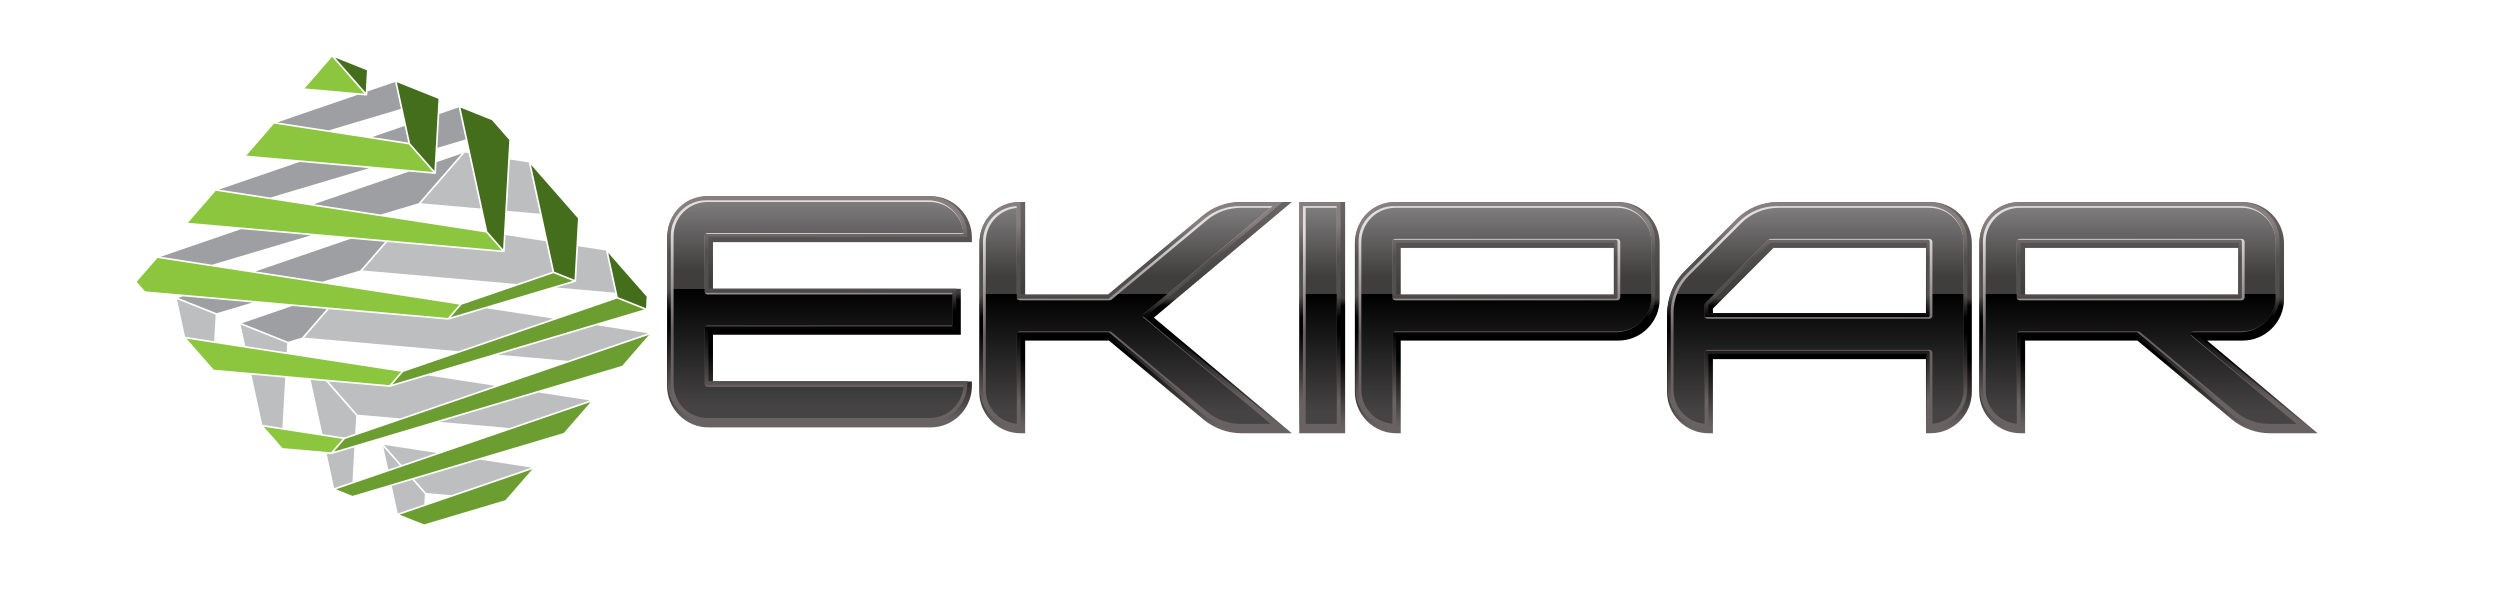 <?xml version="1.0" encoding="UTF-8" standalone="no"?>
<svg
   xmlns:dc="http://purl.org/dc/elements/1.1/"
   xmlns:cc="http://creativecommons.org/ns#"
   xmlns:rdf="http://www.w3.org/1999/02/22-rdf-syntax-ns#"
   xmlns:svg="http://www.w3.org/2000/svg"
   xmlns="http://www.w3.org/2000/svg"
   xmlns:sodipodi="http://sodipodi.sourceforge.net/DTD/sodipodi-0.dtd"
   xmlns:inkscape="http://www.inkscape.org/namespaces/inkscape"
   inkscape:version="1.0beta2 (25cba93, 2020-02-08)"
   sodipodi:docname="LOGO_EKIPAR.svg"
   viewBox="0 0 901.281 219.388"
   height="219.388"
   width="901.281"
   xml:space="preserve"
   id="svg2"
   version="1.1"><defs
     id="defs6"><clipPath
       id="clipPath94"
       clipPathUnits="userSpaceOnUse"><path
         inkscape:connector-curvature="0"
         id="path92"
         d="M 0,164.541 H 675.961 V 0 H 0 Z" /></clipPath><clipPath
       id="clipPath194"
       clipPathUnits="userSpaceOnUse"><path
         inkscape:connector-curvature="0"
         id="path192"
         d="m 481.209,109.952 c -2.136,0 -4.224,-0.416 -6.202,-1.237 v 0 c -1.975,-0.818 -3.745,-2.003 -5.258,-3.518 v 0 L 455.602,91.021 c -1.512,-1.516 -2.693,-3.289 -3.511,-5.268 v 0 c -0.819,-1.98 -1.235,-4.069 -1.235,-6.212 v 0 -20.907 c 0,-2.999 1.166,-5.818 3.283,-7.938 v 0 c 2.115,-2.119 4.929,-3.288 7.922,-3.288 v 0 h 1.2 v 20.048 h 57.62 V 47.408 h 1.204 c 2.994,0 5.806,1.169 7.921,3.288 v 0 c 2.117,2.12 3.28,4.939 3.28,7.938 v 0 40.093 c 0,2.998 -1.163,5.817 -3.28,7.937 v 0 c -2.115,2.121 -4.927,3.288 -7.921,3.288 v 0 z m -17.948,-28.833 16.374,16.408 h 41.246 V 79.881 h -57.62 z" /></clipPath><linearGradient
       id="linearGradient212"
       spreadMethod="pad"
       gradientTransform="matrix(0,-58.776,-58.776,0,492.071,107.828)"
       gradientUnits="userSpaceOnUse"
       y2="0"
       x2="1"
       y1="0"
       x1="0"><stop
         id="stop200"
         offset="0"
         style="stop-opacity:1;stop-color:#696262" /><stop
         id="stop202"
         offset="0.358"
         style="stop-opacity:1;stop-color:#3f3e3d" /><stop
         id="stop204"
         offset="0.407"
         style="stop-opacity:1;stop-color:#3f3e3d" /><stop
         id="stop206"
         offset="0.442"
         style="stop-opacity:1;stop-color:#000000" /><stop
         id="stop208"
         offset="0.686"
         style="stop-opacity:1;stop-color:#000000" /><stop
         id="stop210"
         offset="1"
         style="stop-opacity:1;stop-color:#696262" /></linearGradient><clipPath
       id="clipPath222"
       clipPathUnits="userSpaceOnUse"><path
         inkscape:connector-curvature="0"
         id="path220"
         d="m 480.675,109.94 c -2.048,0 -4.046,-0.397 -5.936,-1.18 v 0 c -1.895,-0.784 -3.586,-1.916 -5.033,-3.365 v 0 L 455.557,91.25 c -1.447,-1.45 -2.578,-3.145 -3.363,-5.035 v 0 c -0.784,-1.89 -1.184,-3.888 -1.184,-5.938 v 0 -20.864 c 0,-2.81 1.096,-5.449 3.08,-7.436 v 0 c 1.987,-1.986 4.629,-3.077 7.438,-3.077 v 0 h 0.51 v 20.006 h 59 V 48.9 h 0.511 c 2.809,0 5.448,1.091 7.434,3.077 v 0 c 1.986,1.987 3.08,4.626 3.08,7.436 v 0 40.014 c 0,2.808 -1.094,5.448 -3.08,7.434 v 0 c -1.986,1.987 -4.625,3.079 -7.434,3.079 v 0 z m -18.637,-27.802 16.777,16.779 h 42.223 V 79.93 h -59 z" /></clipPath><linearGradient
       id="linearGradient242"
       spreadMethod="pad"
       gradientTransform="matrix(0,-48.121,-48.121,0,491.537,104.242)"
       gradientUnits="userSpaceOnUse"
       y2="0"
       x2="1"
       y1="0"
       x1="0"><stop
         id="stop228"
         offset="0"
         style="stop-opacity:1;stop-color:#877f7e" /><stop
         id="stop230"
         offset="0.194"
         style="stop-opacity:1;stop-color:#52504f" /><stop
         id="stop232"
         offset="0.404"
         style="stop-opacity:1;stop-color:#52504f" /><stop
         id="stop234"
         offset="0.531"
         style="stop-opacity:1;stop-color:#000000" /><stop
         id="stop236"
         offset="0.539"
         style="stop-opacity:1;stop-color:#000000" /><stop
         id="stop238"
         offset="0.609"
         style="stop-opacity:1;stop-color:#000000" /><stop
         id="stop240"
         offset="1"
         style="stop-opacity:1;stop-color:#696262" /></linearGradient><clipPath
       id="clipPath252"
       clipPathUnits="userSpaceOnUse"><path
         inkscape:connector-curvature="0"
         id="path250"
         d="m 480.56,108.842 c -1.921,0 -3.796,-0.372 -5.57,-1.108 v 0 c -1.775,-0.735 -3.365,-1.797 -4.724,-3.156 v 0 L 456.12,90.432 c -1.358,-1.36 -2.42,-2.948 -3.155,-4.722 v 0 c -0.736,-1.776 -1.107,-3.651 -1.107,-5.57 v 0 -20.867 c 0,-2.55 0.994,-4.951 2.797,-6.755 v 0 c 1.697,-1.699 3.922,-2.677 6.304,-2.788 v 0 19.547 c 0,0.25 0.204,0.451 0.451,0.451 v 0 h 60.024 c 0.246,0 0.451,-0.201 0.451,-0.451 v 0 -19.547 c 2.381,0.111 4.608,1.089 6.305,2.788 v 0 c 1.803,1.804 2.797,4.205 2.797,6.755 v 0 40.015 c 0,2.552 -0.994,4.951 -2.797,6.756 v 0 c -1.807,1.804 -4.206,2.798 -6.756,2.798 v 0 z M 460.959,79.281 v 2.929 c 0,0.12 0.049,0.235 0.133,0.319 v 0 l 17.078,17.078 c 0.085,0.083 0.2,0.131 0.319,0.131 v 0 h 42.945 c 0.246,0 0.451,-0.202 0.451,-0.45 v 0 -20.007 c 0,-0.247 -0.205,-0.451 -0.451,-0.451 v 0 H 461.41 c -0.247,0 -0.451,0.204 -0.451,0.451" /></clipPath><linearGradient
       id="linearGradient264"
       spreadMethod="pad"
       gradientTransform="matrix(0.783,-38.998,-38.998,-0.783,490.981,101.323)"
       gradientUnits="userSpaceOnUse"
       y2="0"
       x2="1"
       y1="0"
       x1="0"><stop
         id="stop258"
         offset="0"
         style="stop-opacity:1;stop-color:#e0dee0" /><stop
         id="stop260"
         offset="0.689"
         style="stop-opacity:1;stop-color:#696262" /><stop
         id="stop262"
         offset="1"
         style="stop-opacity:1;stop-color:#696262" /></linearGradient><clipPath
       id="clipPath274"
       clipPathUnits="userSpaceOnUse"><path
         inkscape:connector-curvature="0"
         id="path272"
         d="m 480.962,108.375 c -1.878,0 -3.707,-0.364 -5.44,-1.082 v 0 c -1.73,-0.717 -3.281,-1.754 -4.608,-3.079 v 0 L 456.768,90.068 c -1.328,-1.328 -2.362,-2.879 -3.08,-4.609 v 0 c -0.717,-1.732 -1.083,-3.562 -1.083,-5.436 v 0 -20.866 c 0,-2.459 0.96,-4.769 2.698,-6.509 v 0 c 1.549,-1.546 3.551,-2.477 5.705,-2.661 v 0 19.174 c 0,0.441 0.362,0.798 0.803,0.798 v 0 h 60.022 c 0.443,0 0.798,-0.357 0.798,-0.798 v 0 -19.174 c 2.158,0.184 4.161,1.115 5.709,2.661 v 0 c 1.738,1.74 2.696,4.05 2.696,6.509 v 0 40.014 c 0,2.458 -0.958,4.769 -2.696,6.509 v 0 c -1.738,1.737 -4.049,2.695 -6.507,2.695 v 0 z M 461.008,79.164 v 2.93 c 0,0.212 0.086,0.416 0.235,0.566 v 0 l 17.078,17.076 c 0.152,0.151 0.353,0.236 0.568,0.236 v 0 h 42.944 c 0.443,0 0.798,-0.36 0.798,-0.801 v 0 -20.007 c 0,-0.441 -0.355,-0.801 -0.798,-0.801 v 0 h -60.022 c -0.441,0 -0.803,0.36 -0.803,0.801" /></clipPath><linearGradient
       id="linearGradient294"
       spreadMethod="pad"
       gradientTransform="matrix(0,-58.388,-58.388,0,491.821,108.375)"
       gradientUnits="userSpaceOnUse"
       y2="0"
       x2="1"
       y1="0"
       x1="0"><stop
         id="stop280"
         offset="0"
         style="stop-opacity:1;stop-color:#7e7c7c" /><stop
         id="stop282"
         offset="0.319"
         style="stop-opacity:1;stop-color:#3f3e3d" /><stop
         id="stop284"
         offset="0.4"
         style="stop-opacity:1;stop-color:#3f3e3d" /><stop
         id="stop286"
         offset="0.401"
         style="stop-opacity:1;stop-color:#3f3e3d" /><stop
         id="stop288"
         offset="0.401"
         style="stop-opacity:1;stop-color:#000000" /><stop
         id="stop290"
         offset="0.941"
         style="stop-opacity:1;stop-color:#454343" /><stop
         id="stop292"
         offset="1"
         style="stop-opacity:1;stop-color:#454343" /></linearGradient><clipPath
       id="clipPath304"
       clipPathUnits="userSpaceOnUse"><path
         inkscape:connector-curvature="0"
         id="path302"
         d="m 191.625,111.531 c -2.994,0 -5.807,-1.168 -7.925,-3.289 v 0 c -2.115,-2.12 -3.28,-4.938 -3.28,-7.936 v 0 -40.096 c 0,-2.997 1.165,-5.815 3.28,-7.934 v 0 c 2.118,-2.123 4.931,-3.289 7.925,-3.289 v 0 h 60.022 c 2.992,0 5.807,1.166 7.924,3.289 v 0 c 2.115,2.119 3.281,4.937 3.281,7.934 v 0 1.201 h -70.027 v 12.634 h 67.025 v 12.424 h -67.025 v 12.635 h 70.027 v 1.202 c 0,2.998 -1.166,5.816 -3.281,7.936 v 0 c -2.117,2.121 -4.932,3.289 -7.924,3.289 v 0 z" /></clipPath><linearGradient
       id="linearGradient322"
       spreadMethod="pad"
       gradientTransform="matrix(0,-58.775,-58.775,0,221.636,109.406)"
       gradientUnits="userSpaceOnUse"
       y2="0"
       x2="1"
       y1="0"
       x1="0"><stop
         id="stop310"
         offset="0"
         style="stop-opacity:1;stop-color:#696262" /><stop
         id="stop312"
         offset="0.358"
         style="stop-opacity:1;stop-color:#3f3e3d" /><stop
         id="stop314"
         offset="0.407"
         style="stop-opacity:1;stop-color:#3f3e3d" /><stop
         id="stop316"
         offset="0.442"
         style="stop-opacity:1;stop-color:#000000" /><stop
         id="stop318"
         offset="0.686"
         style="stop-opacity:1;stop-color:#000000" /><stop
         id="stop320"
         offset="1"
         style="stop-opacity:1;stop-color:#696262" /></linearGradient><clipPath
       id="clipPath332"
       clipPathUnits="userSpaceOnUse"><path
         inkscape:connector-curvature="0"
         id="path330"
         d="m 191.091,111.517 c -2.807,0 -5.448,-1.093 -7.434,-3.079 v 0 c -1.987,-1.985 -3.08,-4.626 -3.08,-7.434 v 0 -40.014 c 0,-2.809 1.093,-5.448 3.08,-7.435 v 0 c 1.984,-1.987 4.625,-3.079 7.434,-3.079 v 0 h 60.022 c 2.808,0 5.448,1.092 7.434,3.079 v 0 c 1.987,1.987 3.08,4.626 3.08,7.435 v 0 0.509 h -70.025 v 13.987 h 67.024 v 11.023 h -67.024 v 13.985 h 70.025 v 0.51 c 0,2.808 -1.093,5.449 -3.08,7.436 v 0 c -1.986,1.984 -4.626,3.077 -7.434,3.077 v 0 z" /></clipPath><linearGradient
       id="linearGradient352"
       spreadMethod="pad"
       gradientTransform="matrix(0,-48.122,-48.122,0,221.102,105.819)"
       gradientUnits="userSpaceOnUse"
       y2="0"
       x2="1"
       y1="0"
       x1="0"><stop
         id="stop338"
         offset="0"
         style="stop-opacity:1;stop-color:#877f7e" /><stop
         id="stop340"
         offset="0.194"
         style="stop-opacity:1;stop-color:#52504f" /><stop
         id="stop342"
         offset="0.404"
         style="stop-opacity:1;stop-color:#52504f" /><stop
         id="stop344"
         offset="0.531"
         style="stop-opacity:1;stop-color:#000000" /><stop
         id="stop346"
         offset="0.539"
         style="stop-opacity:1;stop-color:#000000" /><stop
         id="stop348"
         offset="0.609"
         style="stop-opacity:1;stop-color:#000000" /><stop
         id="stop350"
         offset="1"
         style="stop-opacity:1;stop-color:#696262" /></linearGradient><clipPath
       id="clipPath362"
       clipPathUnits="userSpaceOnUse"><path
         inkscape:connector-curvature="0"
         id="path360"
         d="m 190.975,110.42 c -2.553,0 -4.951,-0.994 -6.756,-2.798 v 0 c -1.802,-1.804 -2.799,-4.204 -2.799,-6.755 v 0 -40.016 c 0,-2.553 0.997,-4.952 2.799,-6.755 v 0 c 1.805,-1.805 4.203,-2.798 6.756,-2.798 v 0 h 60.022 c 2.552,0 4.95,0.993 6.753,2.798 v 0 c 1.699,1.698 2.678,3.922 2.789,6.306 v 0 h -69.564 c -0.248,0 -0.451,0.2 -0.451,0.449 v 0 15.006 c 0,0.248 0.203,0.45 0.451,0.45 v 0 h 66.574 v 9.103 h -66.574 c -0.248,0 -0.451,0.203 -0.451,0.45 v 0 15.007 c 0,0.247 0.203,0.45 0.451,0.45 v 0 h 69.564 c -0.111,2.382 -1.09,4.607 -2.789,6.305 v 0 c -1.803,1.804 -4.201,2.798 -6.753,2.798 v 0 z" /></clipPath><linearGradient
       id="linearGradient374"
       spreadMethod="pad"
       gradientTransform="matrix(0.788,-39.249,-39.249,-0.788,220.535,103.234)"
       gradientUnits="userSpaceOnUse"
       y2="0"
       x2="1"
       y1="0"
       x1="0"><stop
         id="stop368"
         offset="0"
         style="stop-opacity:1;stop-color:#e0dee0" /><stop
         id="stop370"
         offset="0.689"
         style="stop-opacity:1;stop-color:#696262" /><stop
         id="stop372"
         offset="1"
         style="stop-opacity:1;stop-color:#696262" /></linearGradient><clipPath
       id="clipPath384"
       clipPathUnits="userSpaceOnUse"><path
         inkscape:connector-curvature="0"
         id="path382"
         d="m 191.373,109.952 c -2.457,0 -4.769,-0.957 -6.508,-2.694 v 0 c -1.737,-1.739 -2.694,-4.052 -2.694,-6.509 v 0 -40.015 c 0,-2.459 0.957,-4.769 2.694,-6.508 v 0 c 1.739,-1.738 4.051,-2.695 6.508,-2.695 v 0 h 60.024 c 2.459,0 4.769,0.957 6.508,2.695 v 0 c 1.549,1.549 2.477,3.551 2.662,5.709 v 0 h -69.194 c -0.441,0 -0.798,0.357 -0.798,0.799 v 0 15.006 c 0,0.44 0.357,0.8 0.798,0.8 v 0 H 257.6 v 8.404 h -66.227 c -0.441,0 -0.798,0.358 -0.798,0.799 v 0 15.006 c 0,0.442 0.357,0.8 0.798,0.8 v 0 h 69.194 c -0.185,2.156 -1.113,4.16 -2.662,5.709 v 0 c -1.739,1.737 -4.049,2.694 -6.508,2.694 v 0 z" /></clipPath><linearGradient
       id="linearGradient404"
       spreadMethod="pad"
       gradientTransform="matrix(0,-58.421,-58.421,0,221.369,109.952)"
       gradientUnits="userSpaceOnUse"
       y2="0"
       x2="1"
       y1="0"
       x1="0"><stop
         id="stop390"
         offset="0"
         style="stop-opacity:1;stop-color:#7e7c7c" /><stop
         id="stop392"
         offset="0.319"
         style="stop-opacity:1;stop-color:#3f3e3d" /><stop
         id="stop394"
         offset="0.4"
         style="stop-opacity:1;stop-color:#3f3e3d" /><stop
         id="stop396"
         offset="0.401"
         style="stop-opacity:1;stop-color:#3f3e3d" /><stop
         id="stop398"
         offset="0.401"
         style="stop-opacity:1;stop-color:#000000" /><stop
         id="stop400"
         offset="0.941"
         style="stop-opacity:1;stop-color:#454343" /><stop
         id="stop402"
         offset="1"
         style="stop-opacity:1;stop-color:#454343" /></linearGradient><clipPath
       id="clipPath414"
       clipPathUnits="userSpaceOnUse"><path
         inkscape:connector-curvature="0"
         id="path412"
         d="m 351.383,47.408 h 12.408 v 62.544 h -12.408 z" /></clipPath><linearGradient
       id="linearGradient432"
       spreadMethod="pad"
       gradientTransform="matrix(0,-58.776,-58.776,0,357.587,107.828)"
       gradientUnits="userSpaceOnUse"
       y2="0"
       x2="1"
       y1="0"
       x1="0"><stop
         id="stop420"
         offset="0"
         style="stop-opacity:1;stop-color:#696262" /><stop
         id="stop422"
         offset="0.358"
         style="stop-opacity:1;stop-color:#3f3e3d" /><stop
         id="stop424"
         offset="0.407"
         style="stop-opacity:1;stop-color:#3f3e3d" /><stop
         id="stop426"
         offset="0.442"
         style="stop-opacity:1;stop-color:#000000" /><stop
         id="stop428"
         offset="0.686"
         style="stop-opacity:1;stop-color:#000000" /><stop
         id="stop430"
         offset="1"
         style="stop-opacity:1;stop-color:#696262" /></linearGradient><clipPath
       id="clipPath442"
       clipPathUnits="userSpaceOnUse"><path
         inkscape:connector-curvature="0"
         id="path440"
         d="m 351.539,48.898 h 11.026 v 61.042 h -11.026 z" /></clipPath><linearGradient
       id="linearGradient462"
       spreadMethod="pad"
       gradientTransform="matrix(0,-48.122,-48.122,0,357.052,104.241)"
       gradientUnits="userSpaceOnUse"
       y2="0"
       x2="1"
       y1="0"
       x1="0"><stop
         id="stop448"
         offset="0"
         style="stop-opacity:1;stop-color:#877f7e" /><stop
         id="stop450"
         offset="0.194"
         style="stop-opacity:1;stop-color:#52504f" /><stop
         id="stop452"
         offset="0.404"
         style="stop-opacity:1;stop-color:#52504f" /><stop
         id="stop454"
         offset="0.531"
         style="stop-opacity:1;stop-color:#000000" /><stop
         id="stop456"
         offset="0.539"
         style="stop-opacity:1;stop-color:#000000" /><stop
         id="stop458"
         offset="0.609"
         style="stop-opacity:1;stop-color:#000000" /><stop
         id="stop460"
         offset="1"
         style="stop-opacity:1;stop-color:#696262" /></linearGradient><clipPath
       id="clipPath472"
       clipPathUnits="userSpaceOnUse"><path
         inkscape:connector-curvature="0"
         id="path470"
         d="m 352.387,49.72 h 9.103 v 59.122 h -9.103 z" /></clipPath><linearGradient
       id="linearGradient484"
       spreadMethod="pad"
       gradientTransform="matrix(0.774,-38.582,-38.582,-0.774,356.498,101.276)"
       gradientUnits="userSpaceOnUse"
       y2="0"
       x2="1"
       y1="0"
       x1="0"><stop
         id="stop478"
         offset="0"
         style="stop-opacity:1;stop-color:#e0dee0" /><stop
         id="stop480"
         offset="0.689"
         style="stop-opacity:1;stop-color:#696262" /><stop
         id="stop482"
         offset="1"
         style="stop-opacity:1;stop-color:#696262" /></linearGradient><clipPath
       id="clipPath494"
       clipPathUnits="userSpaceOnUse"><path
         inkscape:connector-curvature="0"
         id="path492"
         d="m 353.133,49.952 h 8.407 v 58.424 h -8.407 z" /></clipPath><linearGradient
       id="linearGradient514"
       spreadMethod="pad"
       gradientTransform="matrix(0,-58.423,-58.423,0,357.336,108.375)"
       gradientUnits="userSpaceOnUse"
       y2="0"
       x2="1"
       y1="0"
       x1="0"><stop
         id="stop500"
         offset="0"
         style="stop-opacity:1;stop-color:#7e7c7c" /><stop
         id="stop502"
         offset="0.319"
         style="stop-opacity:1;stop-color:#3f3e3d" /><stop
         id="stop504"
         offset="0.4"
         style="stop-opacity:1;stop-color:#3f3e3d" /><stop
         id="stop506"
         offset="0.401"
         style="stop-opacity:1;stop-color:#3f3e3d" /><stop
         id="stop508"
         offset="0.401"
         style="stop-opacity:1;stop-color:#000000" /><stop
         id="stop510"
         offset="0.941"
         style="stop-opacity:1;stop-color:#454343" /><stop
         id="stop512"
         offset="1"
         style="stop-opacity:1;stop-color:#454343" /></linearGradient><clipPath
       id="clipPath524"
       clipPathUnits="userSpaceOnUse"><path
         inkscape:connector-curvature="0"
         id="path522"
         d="m 335.809,109.952 c -1.887,0 -3.744,-0.326 -5.517,-0.969 v 0 c -1.778,-0.644 -3.411,-1.585 -4.86,-2.796 v 0 L 299.926,84.893 h -22.669 v 25.059 h -1.202 c -2.991,0 -5.805,-1.167 -7.922,-3.288 v 0 c -2.117,-2.121 -3.281,-4.94 -3.281,-7.937 v 0 -40.093 c 0,-2.999 1.164,-5.816 3.281,-7.938 v 0 c 2.117,-2.119 4.931,-3.288 7.922,-3.288 v 0 h 1.202 v 25.061 h 22.669 l 25.506,-21.298 c 1.449,-1.209 3.082,-2.149 4.86,-2.791 v 0 c 1.771,-0.646 3.629,-0.972 5.517,-0.972 v 0 h 13.575 l -37.321,31.272 37.321,31.272 z" /></clipPath><linearGradient
       id="linearGradient542"
       spreadMethod="pad"
       gradientTransform="matrix(0,-58.776,-58.776,0,307.118,107.828)"
       gradientUnits="userSpaceOnUse"
       y2="0"
       x2="1"
       y1="0"
       x1="0"><stop
         id="stop530"
         offset="0"
         style="stop-opacity:1;stop-color:#696262" /><stop
         id="stop532"
         offset="0.358"
         style="stop-opacity:1;stop-color:#3f3e3d" /><stop
         id="stop534"
         offset="0.407"
         style="stop-opacity:1;stop-color:#3f3e3d" /><stop
         id="stop536"
         offset="0.442"
         style="stop-opacity:1;stop-color:#000000" /><stop
         id="stop538"
         offset="0.686"
         style="stop-opacity:1;stop-color:#000000" /><stop
         id="stop540"
         offset="1"
         style="stop-opacity:1;stop-color:#696262" /></linearGradient><clipPath
       id="clipPath552"
       clipPathUnits="userSpaceOnUse"><path
         inkscape:connector-curvature="0"
         id="path550"
         d="m 335.274,109.939 c -1.805,0 -3.582,-0.31 -5.281,-0.925 v 0 c -1.7,-0.614 -3.266,-1.514 -4.653,-2.67 v 0 L 299.647,84.93 h -23.613 v 25.009 h -0.51 c -2.809,0 -5.449,-1.092 -7.437,-3.078 v 0 c -1.985,-1.986 -3.077,-4.626 -3.077,-7.435 v 0 -40.015 c 0,-2.806 1.092,-5.447 3.078,-7.432 v 0 c 1.985,-1.988 4.627,-3.081 7.436,-3.081 v 0 h 0.51 v 25.008 h 23.613 L 325.34,52.493 c 1.391,-1.156 2.956,-2.054 4.653,-2.668 v 0 c 1.697,-0.615 3.476,-0.927 5.281,-0.927 v 0 h 11.68 l -36.498,30.521 36.498,30.52 z" /></clipPath><linearGradient
       id="linearGradient572"
       spreadMethod="pad"
       gradientTransform="matrix(0,-48.122,-48.122,0,305.982,104.241)"
       gradientUnits="userSpaceOnUse"
       y2="0"
       x2="1"
       y1="0"
       x1="0"><stop
         id="stop558"
         offset="0"
         style="stop-opacity:1;stop-color:#877f7e" /><stop
         id="stop560"
         offset="0.194"
         style="stop-opacity:1;stop-color:#52504f" /><stop
         id="stop562"
         offset="0.404"
         style="stop-opacity:1;stop-color:#52504f" /><stop
         id="stop564"
         offset="0.531"
         style="stop-opacity:1;stop-color:#000000" /><stop
         id="stop566"
         offset="0.539"
         style="stop-opacity:1;stop-color:#000000" /><stop
         id="stop568"
         offset="0.609"
         style="stop-opacity:1;stop-color:#000000" /><stop
         id="stop570"
         offset="1"
         style="stop-opacity:1;stop-color:#696262" /></linearGradient><clipPath
       id="clipPath582"
       clipPathUnits="userSpaceOnUse"><path
         inkscape:connector-curvature="0"
         id="path580"
         d="m 335.159,108.842 c -1.695,0 -3.363,-0.292 -4.955,-0.868 v 0 c -1.596,-0.579 -3.063,-1.421 -4.364,-2.506 v 0 L 300.001,83.937 c -0.08,-0.067 -0.182,-0.105 -0.287,-0.105 v 0 h -24.31 c -0.247,0 -0.449,0.202 -0.449,0.451 v 0 24.549 c -2.382,-0.11 -4.607,-1.089 -6.306,-2.788 v 0 c -1.804,-1.806 -2.797,-4.205 -2.797,-6.756 v 0 -40.015 c 0,-2.55 0.993,-4.951 2.797,-6.755 v 0 c 1.699,-1.699 3.924,-2.677 6.306,-2.788 v 0 24.55 c 0,0.247 0.202,0.449 0.449,0.449 v 0 h 24.31 c 0.105,0 0.207,-0.038 0.287,-0.103 v 0 L 325.84,53.094 c 1.301,-1.084 2.768,-1.929 4.364,-2.505 v 0 c 1.592,-0.576 3.26,-0.869 4.955,-0.869 v 0 h 9.035 l -34.83,29.124 c -0.036,0.013 -0.071,0.029 -0.104,0.048 v 0 c -0.139,0.083 -0.222,0.26 -0.222,0.419 v 0 c 0,0.159 0.111,0.291 0.248,0.372 v 0 c 0.025,0.016 0.05,0.026 0.078,0.034 v 0 l 34.83,29.125 z" /></clipPath><linearGradient
       id="linearGradient594"
       spreadMethod="pad"
       gradientTransform="matrix(0.79,-39.361,-39.361,-0.79,304.669,101.625)"
       gradientUnits="userSpaceOnUse"
       y2="0"
       x2="1"
       y1="0"
       x1="0"><stop
         id="stop588"
         offset="0"
         style="stop-opacity:1;stop-color:#e0dee0" /><stop
         id="stop590"
         offset="0.689"
         style="stop-opacity:1;stop-color:#696262" /><stop
         id="stop592"
         offset="1"
         style="stop-opacity:1;stop-color:#696262" /></linearGradient><clipPath
       id="clipPath604"
       clipPathUnits="userSpaceOnUse"><path
         inkscape:connector-curvature="0"
         id="path602"
         d="m 335.557,108.375 c -1.654,0 -3.282,-0.285 -4.834,-0.848 v 0 c -1.556,-0.564 -2.988,-1.386 -4.26,-2.445 v 0 L 300.625,83.551 c -0.144,-0.119 -0.324,-0.186 -0.511,-0.186 v 0 h -24.307 c -0.443,0 -0.803,0.358 -0.803,0.8 v 0 24.176 c -2.154,-0.184 -4.158,-1.114 -5.707,-2.661 v 0 c -1.736,-1.74 -2.695,-4.051 -2.695,-6.509 v 0 -40.014 c 0,-2.459 0.959,-4.769 2.695,-6.509 v 0 c 1.549,-1.546 3.553,-2.477 5.707,-2.661 v 0 24.175 c 0,0.443 0.36,0.8 0.803,0.8 v 0 h 24.307 c 0.187,0 0.367,-0.066 0.511,-0.185 v 0 l 25.838,-21.533 c 1.272,-1.057 2.704,-1.879 4.26,-2.444 v 0 c 1.552,-0.563 3.18,-0.848 4.834,-0.848 v 0 h 8.072 L 309.58,78.424 c -0.032,0.015 -0.066,0.031 -0.097,0.051 v 0 c -0.247,0.145 -0.394,0.435 -0.394,0.719 v 0 c 0,0.283 0.177,0.531 0.419,0.674 v 0 c 0.025,0.015 0.049,0.028 0.075,0.039 v 0 l 34.046,28.468 z" /></clipPath><linearGradient
       id="linearGradient624"
       spreadMethod="pad"
       gradientTransform="matrix(0,-58.423,-58.423,0,305.116,108.375)"
       gradientUnits="userSpaceOnUse"
       y2="0"
       x2="1"
       y1="0"
       x1="0"><stop
         id="stop610"
         offset="0"
         style="stop-opacity:1;stop-color:#7e7c7c" /><stop
         id="stop612"
         offset="0.319"
         style="stop-opacity:1;stop-color:#3f3e3d" /><stop
         id="stop614"
         offset="0.4"
         style="stop-opacity:1;stop-color:#3f3e3d" /><stop
         id="stop616"
         offset="0.401"
         style="stop-opacity:1;stop-color:#3f3e3d" /><stop
         id="stop618"
         offset="0.401"
         style="stop-opacity:1;stop-color:#000000" /><stop
         id="stop620"
         offset="0.941"
         style="stop-opacity:1;stop-color:#454343" /><stop
         id="stop622"
         offset="1"
         style="stop-opacity:1;stop-color:#454343" /></linearGradient><clipPath
       id="clipPath634"
       clipPathUnits="userSpaceOnUse"><path
         inkscape:connector-curvature="0"
         id="path632"
         d="m 377.629,109.952 c -2.99,0 -5.808,-1.167 -7.922,-3.288 v 0 c -2.116,-2.121 -3.283,-4.94 -3.283,-7.937 v 0 -40.093 c 0,-2.999 1.167,-5.816 3.283,-7.938 v 0 c 2.114,-2.119 4.932,-3.288 7.922,-3.288 v 0 h 1.202 v 25.061 h 58.822 c 2.992,0 5.805,1.165 7.922,3.288 v 0 c 2.115,2.12 3.281,4.938 3.281,7.934 v 0 15.036 c 0,2.997 -1.166,5.816 -3.281,7.937 v 0 c -2.117,2.121 -4.93,3.288 -7.922,3.288 v 0 z m 1.202,-12.425 h 57.621 V 84.893 h -57.621 z" /></clipPath><linearGradient
       id="linearGradient652"
       spreadMethod="pad"
       gradientTransform="matrix(0,-58.776,-58.776,0,407.64,107.828)"
       gradientUnits="userSpaceOnUse"
       y2="0"
       x2="1"
       y1="0"
       x1="0"><stop
         id="stop640"
         offset="0"
         style="stop-opacity:1;stop-color:#696262" /><stop
         id="stop642"
         offset="0.358"
         style="stop-opacity:1;stop-color:#3f3e3d" /><stop
         id="stop644"
         offset="0.407"
         style="stop-opacity:1;stop-color:#3f3e3d" /><stop
         id="stop646"
         offset="0.442"
         style="stop-opacity:1;stop-color:#000000" /><stop
         id="stop648"
         offset="0.686"
         style="stop-opacity:1;stop-color:#000000" /><stop
         id="stop650"
         offset="1"
         style="stop-opacity:1;stop-color:#696262" /></linearGradient><clipPath
       id="clipPath662"
       clipPathUnits="userSpaceOnUse"><path
         inkscape:connector-curvature="0"
         id="path660"
         d="m 377.095,109.939 c -2.807,0 -5.448,-1.092 -7.434,-3.078 v 0 c -1.987,-1.986 -3.08,-4.626 -3.08,-7.435 v 0 -40.015 c 0,-2.806 1.093,-5.447 3.08,-7.432 v 0 c 1.984,-1.988 4.627,-3.081 7.434,-3.081 v 0 h 0.511 v 25.008 h 59.511 c 2.811,0 5.448,1.094 7.438,3.081 v 0 c 1.983,1.985 3.076,4.628 3.076,7.434 v 0 15.005 c 0,2.809 -1.093,5.449 -3.076,7.436 v 0 c -1.99,1.985 -4.631,3.077 -7.438,3.077 v 0 z m 0.511,-11.023 h 59.002 V 84.93 h -59.002 z" /></clipPath><linearGradient
       id="linearGradient682"
       spreadMethod="pad"
       gradientTransform="matrix(0,-48.122,-48.122,0,407.106,104.241)"
       gradientUnits="userSpaceOnUse"
       y2="0"
       x2="1"
       y1="0"
       x1="0"><stop
         id="stop668"
         offset="0"
         style="stop-opacity:1;stop-color:#877f7e" /><stop
         id="stop670"
         offset="0.194"
         style="stop-opacity:1;stop-color:#52504f" /><stop
         id="stop672"
         offset="0.404"
         style="stop-opacity:1;stop-color:#52504f" /><stop
         id="stop674"
         offset="0.531"
         style="stop-opacity:1;stop-color:#000000" /><stop
         id="stop676"
         offset="0.539"
         style="stop-opacity:1;stop-color:#000000" /><stop
         id="stop678"
         offset="0.609"
         style="stop-opacity:1;stop-color:#000000" /><stop
         id="stop680"
         offset="1"
         style="stop-opacity:1;stop-color:#696262" /></linearGradient><clipPath
       id="clipPath692"
       clipPathUnits="userSpaceOnUse"><path
         inkscape:connector-curvature="0"
         id="path690"
         d="m 376.979,108.842 c -2.551,0 -4.951,-0.994 -6.756,-2.798 v 0 c -1.803,-1.806 -2.797,-4.205 -2.797,-6.756 v 0 -40.015 c 0,-2.55 0.994,-4.951 2.797,-6.755 v 0 c 1.698,-1.699 3.924,-2.677 6.305,-2.788 v 0 24.55 c 0,0.247 0.203,0.449 0.451,0.449 v 0 h 60.023 c 2.551,0 4.949,0.994 6.756,2.797 v 0 c 1.803,1.806 2.799,4.207 2.799,6.757 v 0 15.005 c 0,2.551 -0.996,4.95 -2.799,6.756 v 0 c -1.807,1.804 -4.205,2.798 -6.756,2.798 v 0 z m -0.451,-24.559 v 15.005 c 0,0.248 0.203,0.45 0.451,0.45 v 0 h 60.023 c 0.249,0 0.449,-0.202 0.449,-0.45 v 0 -15.005 c 0,-0.249 -0.2,-0.451 -0.449,-0.451 v 0 h -60.023 c -0.248,0 -0.451,0.202 -0.451,0.451" /></clipPath><linearGradient
       id="linearGradient704"
       spreadMethod="pad"
       gradientTransform="matrix(0.772,-38.452,-38.452,-0.772,406.54,101.814)"
       gradientUnits="userSpaceOnUse"
       y2="0"
       x2="1"
       y1="0"
       x1="0"><stop
         id="stop698"
         offset="0"
         style="stop-opacity:1;stop-color:#e0dee0" /><stop
         id="stop700"
         offset="0.689"
         style="stop-opacity:1;stop-color:#696262" /><stop
         id="stop702"
         offset="1"
         style="stop-opacity:1;stop-color:#696262" /></linearGradient><clipPath
       id="clipPath714"
       clipPathUnits="userSpaceOnUse"><path
         inkscape:connector-curvature="0"
         id="path712"
         d="m 377.377,108.375 c -2.459,0 -4.769,-0.958 -6.503,-2.695 v 0 c -1.743,-1.74 -2.698,-4.051 -2.698,-6.509 v 0 -40.014 c 0,-2.459 0.955,-4.769 2.693,-6.509 v 0 c 1.551,-1.546 3.553,-2.477 5.71,-2.661 v 0 24.175 c 0,0.443 0.357,0.8 0.798,0.8 v 0 h 60.024 c 2.459,0 4.769,0.957 6.508,2.695 v 0 c 1.738,1.738 2.697,4.051 2.697,6.508 v 0 15.006 c 0,2.458 -0.959,4.769 -2.697,6.509 v 0 c -1.739,1.737 -4.049,2.695 -6.508,2.695 v 0 z m -0.798,-24.21 v 15.006 c 0,0.441 0.357,0.801 0.798,0.801 v 0 h 60.024 c 0.444,0 0.799,-0.36 0.799,-0.801 v 0 -15.006 c 0,-0.442 -0.355,-0.8 -0.799,-0.8 v 0 h -60.024 c -0.441,0 -0.798,0.358 -0.798,0.8" /></clipPath><linearGradient
       id="linearGradient734"
       spreadMethod="pad"
       gradientTransform="matrix(0,-58.388,-58.388,0,407.391,108.375)"
       gradientUnits="userSpaceOnUse"
       y2="0"
       x2="1"
       y1="0"
       x1="0"><stop
         id="stop720"
         offset="0"
         style="stop-opacity:1;stop-color:#7e7c7c" /><stop
         id="stop722"
         offset="0.319"
         style="stop-opacity:1;stop-color:#3f3e3d" /><stop
         id="stop724"
         offset="0.4"
         style="stop-opacity:1;stop-color:#3f3e3d" /><stop
         id="stop726"
         offset="0.401"
         style="stop-opacity:1;stop-color:#3f3e3d" /><stop
         id="stop728"
         offset="0.401"
         style="stop-opacity:1;stop-color:#000000" /><stop
         id="stop730"
         offset="0.941"
         style="stop-opacity:1;stop-color:#454343" /><stop
         id="stop732"
         offset="1"
         style="stop-opacity:1;stop-color:#454343" /></linearGradient><clipPath
       id="clipPath744"
       clipPathUnits="userSpaceOnUse"><path
         inkscape:connector-curvature="0"
         id="path742"
         d="m 546.491,109.952 c -2.995,0 -5.807,-1.167 -7.927,-3.288 v 0 c -2.113,-2.121 -3.278,-4.94 -3.278,-7.937 v 0 -40.093 c 0,-2.999 1.165,-5.816 3.278,-7.938 v 0 c 2.12,-2.119 4.932,-3.288 7.927,-3.288 v 0 h 1.201 v 25.061 h 30.377 l 25.502,-21.298 c 1.449,-1.209 3.086,-2.149 4.86,-2.791 v 0 c 1.771,-0.646 3.626,-0.972 5.517,-0.972 v 0 h 12.875 l -29.909,25.061 h 9.6 c 2.99,0 5.805,1.165 7.922,3.288 v 0 c 2.115,2.12 3.282,4.938 3.282,7.934 v 0 15.036 c 0,2.997 -1.167,5.816 -3.282,7.937 v 0 c -2.117,2.121 -4.932,3.288 -7.922,3.288 v 0 z m 1.201,-12.425 h 57.621 V 84.893 h -57.621 z" /></clipPath><linearGradient
       id="linearGradient762"
       spreadMethod="pad"
       gradientTransform="matrix(0,-58.776,-58.776,0,581.054,107.828)"
       gradientUnits="userSpaceOnUse"
       y2="0"
       x2="1"
       y1="0"
       x1="0"><stop
         id="stop750"
         offset="0"
         style="stop-opacity:1;stop-color:#696262" /><stop
         id="stop752"
         offset="0.358"
         style="stop-opacity:1;stop-color:#3f3e3d" /><stop
         id="stop754"
         offset="0.407"
         style="stop-opacity:1;stop-color:#3f3e3d" /><stop
         id="stop756"
         offset="0.442"
         style="stop-opacity:1;stop-color:#000000" /><stop
         id="stop758"
         offset="0.686"
         style="stop-opacity:1;stop-color:#000000" /><stop
         id="stop760"
         offset="1"
         style="stop-opacity:1;stop-color:#696262" /></linearGradient><clipPath
       id="clipPath772"
       clipPathUnits="userSpaceOnUse"><path
         inkscape:connector-curvature="0"
         id="path770"
         d="m 545.96,109.939 c -2.809,0 -5.448,-1.092 -7.438,-3.078 v 0 c -1.986,-1.986 -3.076,-4.626 -3.076,-7.435 v 0 -40.015 c 0,-2.806 1.09,-5.447 3.08,-7.432 v 0 c 1.982,-1.988 4.625,-3.081 7.434,-3.081 v 0 h 0.509 v 25.008 h 31.317 l 25.697,-21.413 c 1.386,-1.156 2.949,-2.054 4.651,-2.668 v 0 c 1.697,-0.615 3.474,-0.927 5.279,-0.927 v 0 h 10.978 l -29.908,25.008 h 11.498 c 2.809,0 5.447,1.094 7.434,3.081 v 0 c 1.984,1.985 3.08,4.628 3.08,7.434 v 0 15.005 c 0,2.809 -1.096,5.449 -3.08,7.436 v 0 c -1.987,1.985 -4.625,3.077 -7.434,3.077 v 0 z m 0.509,-11.023 h 59.002 V 84.93 h -59.002 z" /></clipPath><linearGradient
       id="linearGradient792"
       spreadMethod="pad"
       gradientTransform="matrix(0,-48.122,-48.122,0,579.918,104.241)"
       gradientUnits="userSpaceOnUse"
       y2="0"
       x2="1"
       y1="0"
       x1="0"><stop
         id="stop778"
         offset="0"
         style="stop-opacity:1;stop-color:#877f7e" /><stop
         id="stop780"
         offset="0.194"
         style="stop-opacity:1;stop-color:#52504f" /><stop
         id="stop782"
         offset="0.404"
         style="stop-opacity:1;stop-color:#52504f" /><stop
         id="stop784"
         offset="0.531"
         style="stop-opacity:1;stop-color:#000000" /><stop
         id="stop786"
         offset="0.539"
         style="stop-opacity:1;stop-color:#000000" /><stop
         id="stop788"
         offset="0.609"
         style="stop-opacity:1;stop-color:#000000" /><stop
         id="stop790"
         offset="1"
         style="stop-opacity:1;stop-color:#696262" /></linearGradient><clipPath
       id="clipPath802"
       clipPathUnits="userSpaceOnUse"><path
         inkscape:connector-curvature="0"
         id="path800"
         d="m 545.84,108.842 c -2.551,0 -4.951,-0.994 -6.755,-2.798 v 0 c -1.803,-1.806 -2.798,-4.205 -2.798,-6.756 v 0 -40.015 c 0,-2.55 0.995,-4.951 2.798,-6.755 v 0 c 1.699,-1.699 3.924,-2.677 6.304,-2.788 v 0 24.55 c 0,0.247 0.204,0.449 0.451,0.449 v 0 h 32.014 c 0.103,0 0.207,-0.038 0.285,-0.103 v 0 l 25.84,-21.532 c 1.301,-1.084 2.769,-1.929 4.362,-2.505 v 0 c 1.595,-0.576 3.261,-0.869 4.956,-0.869 v 0 h 8.332 l -28.957,24.213 c -0.144,0.122 -0.197,0.321 -0.135,0.499 v 0 c 0.065,0.178 0.235,0.297 0.426,0.297 v 0 h 12.901 c 2.55,0 4.949,0.994 6.752,2.797 v 0 c 1.806,1.806 2.8,4.207 2.8,6.757 v 0 15.005 c 0,2.551 -0.994,4.95 -2.8,6.756 v 0 c -1.803,1.804 -4.202,2.798 -6.752,2.798 v 0 z m -0.451,-24.559 v 15.005 c 0,0.248 0.204,0.45 0.451,0.45 v 0 h 60.024 c 0.248,0 0.449,-0.202 0.449,-0.45 v 0 -15.005 c 0,-0.249 -0.201,-0.451 -0.449,-0.451 v 0 H 545.84 c -0.247,0 -0.451,0.202 -0.451,0.451" /></clipPath><linearGradient
       id="linearGradient814"
       spreadMethod="pad"
       gradientTransform="matrix(0.792,-39.454,-39.454,-0.792,578.011,101.668)"
       gradientUnits="userSpaceOnUse"
       y2="0"
       x2="1"
       y1="0"
       x1="0"><stop
         id="stop808"
         offset="0"
         style="stop-opacity:1;stop-color:#e0dee0" /><stop
         id="stop810"
         offset="0.689"
         style="stop-opacity:1;stop-color:#696262" /><stop
         id="stop812"
         offset="1"
         style="stop-opacity:1;stop-color:#696262" /></linearGradient><clipPath
       id="clipPath824"
       clipPathUnits="userSpaceOnUse"><path
         inkscape:connector-curvature="0"
         id="path822"
         d="m 546.242,108.375 c -2.458,0 -4.769,-0.958 -6.508,-2.695 v 0 c -1.741,-1.74 -2.697,-4.051 -2.697,-6.509 v 0 -40.014 c 0,-2.459 0.956,-4.769 2.697,-6.509 v 0 c 1.549,-1.546 3.554,-2.477 5.706,-2.661 v 0 24.175 c 0,0.443 0.36,0.8 0.802,0.8 v 0 h 32.011 c 0.189,0 0.367,-0.066 0.513,-0.185 v 0 l 25.836,-21.533 c 1.272,-1.057 2.705,-1.879 4.26,-2.444 v 0 c 1.555,-0.563 3.181,-0.848 4.834,-0.848 v 0 h 7.369 L 592.85,73.549 c -0.259,0.215 -0.353,0.571 -0.241,0.886 v 0 c 0.116,0.315 0.417,0.527 0.755,0.527 v 0 h 12.902 c 2.455,0 4.766,0.957 6.508,2.695 v 0 c 1.734,1.738 2.694,4.051 2.694,6.508 v 0 15.006 c 0,2.458 -0.96,4.769 -2.694,6.509 v 0 c -1.742,1.737 -4.053,2.695 -6.508,2.695 v 0 z m -0.802,-24.21 v 15.006 c 0,0.441 0.36,0.801 0.802,0.801 v 0 h 60.024 c 0.439,0 0.799,-0.36 0.799,-0.801 v 0 -15.006 c 0,-0.442 -0.36,-0.8 -0.799,-0.8 v 0 h -60.024 c -0.442,0 -0.802,0.358 -0.802,0.8" /></clipPath><linearGradient
       id="linearGradient844"
       spreadMethod="pad"
       gradientTransform="matrix(0,-58.423,-58.423,0,579.051,108.375)"
       gradientUnits="userSpaceOnUse"
       y2="0"
       x2="1"
       y1="0"
       x1="0"><stop
         id="stop830"
         offset="0"
         style="stop-opacity:1;stop-color:#7e7c7c" /><stop
         id="stop832"
         offset="0.319"
         style="stop-opacity:1;stop-color:#3f3e3d" /><stop
         id="stop834"
         offset="0.4"
         style="stop-opacity:1;stop-color:#3f3e3d" /><stop
         id="stop836"
         offset="0.401"
         style="stop-opacity:1;stop-color:#3f3e3d" /><stop
         id="stop838"
         offset="0.401"
         style="stop-opacity:1;stop-color:#000000" /><stop
         id="stop840"
         offset="0.941"
         style="stop-opacity:1;stop-color:#454343" /><stop
         id="stop842"
         offset="1"
         style="stop-opacity:1;stop-color:#454343" /></linearGradient><clipPath
       id="clipPath854"
       clipPathUnits="userSpaceOnUse"><path
         inkscape:connector-curvature="0"
         id="path852"
         d="M 0,164.541 H 675.961 V 0 H 0 Z" /></clipPath></defs><sodipodi:namedview
     inkscape:pagecheckerboard="true"
     inkscape:current-layer="g10"
     inkscape:window-maximized="1"
     inkscape:window-y="-9"
     inkscape:window-x="-9"
     inkscape:cy="144.74454"
     inkscape:cx="463.79141"
     inkscape:zoom="1.8107581"
     showgrid="false"
     id="namedview4"
     inkscape:window-height="1001"
     inkscape:window-width="1920"
     inkscape:pageshadow="2"
     inkscape:pageopacity="0"
     guidetolerance="10"
     gridtolerance="10"
     objecttolerance="10"
     borderopacity="1"
     bordercolor="#666666"
     pagecolor="#ffffff" /><g
     transform="matrix(1.333,0,0,-1.333,0,219.388)"
     inkscape:label="LOGO_EKIPAR"
     inkscape:groupmode="layer"
     id="g10"><g
       id="g1068"><g
         id="g12"
         transform="translate(110.579,125.523)"><path
           d="M 0,0 -36.455,5.626 -43.966,-3.024 6.55,-7.471 Z"
           style="fill:#8cc63f;fill-opacity:1;fill-rule:nonzero;stroke:none"
           id="path14"
           inkscape:connector-curvature="0" /></g><g
         id="g16"
         transform="translate(124.245,82.208)"><path
           d="m 0,0 -81.679,12.598 -5.592,-6.439 2.259,-2.577 81.866,-7.205 z"
           style="fill:#8cc63f;fill-opacity:1;fill-rule:nonzero;stroke:none"
           id="path18"
           inkscape:connector-curvature="0" /></g><g
         id="g20"
         transform="translate(131.465,101.696)"><path
           d="M 0,0 -73.12,11.282 -80.629,2.633 4.244,-4.84 Z"
           style="fill:#8cc63f;fill-opacity:1;fill-rule:nonzero;stroke:none"
           id="path22"
           inkscape:connector-curvature="0" /></g><g
         id="g24"
         transform="translate(89.813,149.215)"><path
           d="M 0,0 -7.422,-8.546 8.737,-9.969 Z"
           style="fill:#8cc63f;fill-opacity:1;fill-rule:nonzero;stroke:none"
           id="path26"
           inkscape:connector-curvature="0" /></g><g
         id="g28"
         transform="translate(105.319,60.414)"><path
           d="m 0,0 3.148,3.623 -58.01,8.948 7.353,-8.388 z"
           style="fill:#8cc63f;fill-opacity:1;fill-rule:nonzero;stroke:none"
           id="path30"
           inkscape:connector-curvature="0" /></g><g
         id="g32"
         transform="translate(92.688,45.867)"><path
           d="m 0,0 -21.346,3.293 5.049,-5.76 13.149,-1.156 z"
           style="fill:#8cc63f;fill-opacity:1;fill-rule:nonzero;stroke:none"
           id="path34"
           inkscape:connector-curvature="0" /></g><g
         id="g36"
         transform="translate(99.244,145.556)"><path
           d="m 0,0 -8.628,3.442 8.287,-9.459 z"
           style="fill:#456e1c;fill-opacity:1;fill-rule:nonzero;stroke:none"
           id="path38"
           inkscape:connector-curvature="0" /></g><g
         id="g40"
         transform="translate(117.483,118.348)"><path
           d="M 0,0 1.104,19.495 -10.149,23.983 -6.574,7.497 Z"
           style="fill:#456e1c;fill-opacity:1;fill-rule:nonzero;stroke:none"
           id="path42"
           inkscape:connector-curvature="0" /></g><g
         id="g44"
         transform="translate(136.059,97.149)"><path
           d="m 0,0 1.676,29.58 -4.684,5.349 -8.51,3.391 7.254,-33.452 z"
           style="fill:#456e1c;fill-opacity:1;fill-rule:nonzero;stroke:none"
           id="path46"
           inkscape:connector-curvature="0" /></g><g
         id="g48"
         transform="translate(155.375,88.917)"><path
           d="M 0,0 0.938,16.617 -11.768,31.115 -5.496,2.192 Z"
           style="fill:#456e1c;fill-opacity:1;fill-rule:nonzero;stroke:none"
           id="path50"
           inkscape:connector-curvature="0" /></g><g
         id="g52"
         transform="translate(174.713,81.204)"><path
           d="M 0,0 0.18,3.138 -10.223,15.003 -7.627,3.044 Z"
           style="fill:#456e1c;fill-opacity:1;fill-rule:nonzero;stroke:none"
           id="path54"
           inkscape:connector-curvature="0" /></g><g
         id="g56"
         transform="translate(114.678,22.758)"><path
           d="M 0,0 22.025,6.559 29.313,14.948 -6.604,2.631 Z"
           style="fill:#6c9d30;fill-opacity:1;fill-rule:nonzero;stroke:none"
           id="path58"
           inkscape:connector-curvature="0" /></g><g
         id="g60"
         transform="translate(95.335,30.47)"><path
           d="M 0,0 57.147,17.017 64.435,25.405 -4.469,1.781 Z"
           style="fill:#6c9d30;fill-opacity:1;fill-rule:nonzero;stroke:none"
           id="path62"
           inkscape:connector-curvature="0" /></g><g
         id="g64"
         transform="translate(154.885,88.617)"><path
           d="M 0,0 -5.211,2.078 -30.063,-6.441 -33,-9.827 Z"
           style="fill:#6c9d30;fill-opacity:1;fill-rule:nonzero;stroke:none"
           id="path66"
           inkscape:connector-curvature="0" /></g><g
         id="g68"
         transform="translate(109.046,64.005)"><path
           d="m 0,0 -2.939,-3.384 68.12,20.283 -7.346,2.932 z"
           style="fill:#6c9d30;fill-opacity:1;fill-rule:nonzero;stroke:none"
           id="path70"
           inkscape:connector-curvature="0" /></g><g
         id="g72"
         transform="translate(90.327,42.452)"><path
           d="m 0,0 77.934,23.204 7.287,8.39 L 2.939,3.383 Z"
           style="fill:#6c9d30;fill-opacity:1;fill-rule:nonzero;stroke:none"
           id="path74"
           inkscape:connector-curvature="0" /></g><g
         id="g76"
         transform="translate(129.985,108.186)"><path
           d="M 0,0 -3.246,14.972 -4.271,15.132 -16.175,1.424 Z"
           style="fill:#bcbec0;fill-opacity:1;fill-rule:nonzero;stroke:none"
           id="path78"
           inkscape:connector-curvature="0" /></g><g
         id="g80"
         transform="translate(118.1,42.074)"><path
           d="m 0,0 -14.26,2.2 4.778,-5.451 z"
           style="fill:#bcbec0;fill-opacity:1;fill-rule:nonzero;stroke:none"
           id="path82"
           inkscape:connector-curvature="0" /></g><g
         id="g84"
         transform="translate(112.011,34.954)"><path
           d="M 0,0 3.249,-3.71 9.991,-4.302 31.757,3.162 17.827,5.309 Z"
           style="fill:#bcbec0;fill-opacity:1;fill-rule:nonzero;stroke:none"
           id="path86"
           inkscape:connector-curvature="0" /></g><g
         id="g88"><g
           id="g90"
           clip-path="url(#clipPath94)"><g
             id="g96"
             transform="translate(105.48,59.956)"><path
               d="M 0,0 C -0.007,-0.003 -0.016,0.003 -0.023,0.001 -0.039,-0.002 -0.051,-0.004 -0.065,-0.005 -0.073,-0.006 -0.077,-0.01 -0.086,-0.011 l -16.57,1.46 7.859,-8.967 11.483,-1.011 25.713,8.817 -18.068,2.787 z"
               style="fill:#bcbec0;fill-opacity:1;fill-rule:nonzero;stroke:none"
               id="path98"
               inkscape:connector-curvature="0" /></g><g
             id="g100"
             transform="translate(121.233,78.128)"><path
               d="m 0,0 c -0.016,-0.003 -0.026,-0.006 -0.043,-0.006 -0.005,0 -0.008,-0.006 -0.017,-0.006 L -32.303,2.826 -38.979,-4.859 2.715,-8.529 28.422,0.286 10.355,3.074 0.026,-0.003 C 0.018,-0.007 0.01,0.001 0,0"
               style="fill:#bcbec0;fill-opacity:1;fill-rule:nonzero;stroke:none"
               id="path102"
               inkscape:connector-curvature="0" /></g><g
             id="g104"
             transform="translate(137.108,107.558)"><path
               d="M 0,0 8.902,-0.784 5.895,13.092 0.789,13.88 Z"
               style="fill:#bcbec0;fill-opacity:1;fill-rule:nonzero;stroke:none"
               id="path106"
               inkscape:connector-curvature="0" /></g><g
             id="g108"
             transform="translate(155.813,88.573)"><path
               d="m 0,0 c 0.002,-0.015 -0.01,-0.022 -0.016,-0.035 -0.002,-0.013 0.01,-0.024 0,-0.039 0,-0.004 -0.005,-0.004 -0.009,-0.008 -0.004,-0.017 -0.022,-0.025 -0.03,-0.04 -0.017,-0.023 -0.033,-0.035 -0.056,-0.049 -0.014,-0.01 -0.024,-0.023 -0.039,-0.027 -0.006,-0.003 -0.008,-0.008 -0.014,-0.011 L -5.344,-1.751 10.547,-3.15 8.074,8.25 0.533,9.414 Z"
               style="fill:#bcbec0;fill-opacity:1;fill-rule:nonzero;stroke:none"
               id="path110"
               inkscape:connector-curvature="0" /></g><g
             id="g112"
             transform="translate(118.912,50.481)"><path
               d="m 0,0 18.868,-1.661 21.766,7.464 -13.93,2.15 z"
               style="fill:#bcbec0;fill-opacity:1;fill-rule:nonzero;stroke:none"
               id="path114"
               inkscape:connector-curvature="0" /></g><g
             id="g116"
             transform="translate(134.69,68.652)"><path
               d="m 0,0 18.869,-1.66 21.766,7.462 -13.93,2.15 z"
               style="fill:#bcbec0;fill-opacity:1;fill-rule:nonzero;stroke:none"
               id="path118"
               inkscape:connector-curvature="0" /></g><g
             id="g120"
             transform="translate(136.411,96.405)"><path
               d="m 0,0 c -0.002,0 -0.002,-0.002 -0.002,-0.002 h -0.002 c -0.021,-0.019 -0.055,-0.018 -0.082,-0.027 -0.027,-0.01 -0.051,-0.032 -0.08,-0.028 L -0.17,-0.058 c -0.002,0.002 0,0 -0.002,0 L -31.703,2.719 -38.377,-4.966 3.309,-8.637 13,-5.313 11.215,2.927 0.328,4.606 0.076,0.159 0.074,0.158 V 0.156 0.151 C 0.072,0.12 0.051,0.1 0.035,0.074 0.023,0.05 0.02,0.019 0,0"
               style="fill:#bcbec0;fill-opacity:1;fill-rule:nonzero;stroke:none"
               id="path122"
               inkscape:connector-curvature="0" /></g><g
             id="g124"
             transform="translate(58.326,79.485)"><path
               d="m 0,0 -10.464,4.171 2.197,-10.145 7.859,-1.212 z"
               style="fill:#bcbec0;fill-opacity:1;fill-rule:nonzero;stroke:none"
               id="path126"
               inkscape:connector-curvature="0" /></g><g
             id="g128"
             transform="translate(105.008,37.585)"><path
               d="M 0,0 3.142,1.077 -1.344,6.192 Z"
               style="fill:#bcbec0;fill-opacity:1;fill-rule:nonzero;stroke:none"
               id="path130"
               inkscape:connector-curvature="0" /></g><g
             id="g132"
             transform="translate(95.851,43.616)"><path
               d="m 0,0 -6.148,-1.832 c -0.01,-0.003 -0.019,0.005 -0.026,0.003 -0.017,-0.003 -0.027,-0.007 -0.04,-0.006 -0.009,0 -0.013,-0.007 -0.019,-0.007 l -1.265,0.113 2.022,-9.319 4.949,1.697 z"
               style="fill:#bcbec0;fill-opacity:1;fill-rule:nonzero;stroke:none"
               id="path134"
               inkscape:connector-curvature="0" /></g><g
             id="g136"
             transform="translate(114.915,30.943)"><path
               d="m 0,0 -3.391,3.867 -5.558,-1.657 1.617,-7.446 7.174,2.46 z"
               style="fill:#bcbec0;fill-opacity:1;fill-rule:nonzero;stroke:none"
               id="path138"
               inkscape:connector-curvature="0" /></g><g
             id="g140"
             transform="translate(77.139,62.434)"><path
               d="m 0,0 -9.133,0.803 2.942,-13.55 5.422,-0.838 z"
               style="fill:#bcbec0;fill-opacity:1;fill-rule:nonzero;stroke:none"
               id="path142"
               inkscape:connector-curvature="0" /></g><g
             id="g144"
             transform="translate(84.032,61.824)"><path
               d="m 0,0 3.176,-14.646 5.906,-0.911 2.947,1.009 0.277,4.861 -8.178,9.326 z"
               style="fill:#bcbec0;fill-opacity:1;fill-rule:nonzero;stroke:none"
               id="path146"
               inkscape:connector-curvature="0" /></g><g
             id="g148"
             transform="translate(77.528,69.274)"><path
               d="m 0,0 0.142,2.498 -12.604,5.023 1.259,-5.792 z"
               style="fill:#bcbec0;fill-opacity:1;fill-rule:nonzero;stroke:none"
               id="path150"
               inkscape:connector-curvature="0" /></g><g
             id="g152"
             transform="translate(108.423,135.139)"><path
               d="M 0,0 -1.575,7.264 -9.045,4.703 -9.094,3.814 V 3.813 c 0,0 -0.001,-0.001 -0.001,-0.003 V 3.807 C -9.098,3.777 -9.118,3.756 -9.135,3.73 -9.148,3.705 -9.151,3.675 -9.173,3.655 V 3.654 H -9.174 C -9.194,3.635 -9.228,3.636 -9.254,3.626 -9.284,3.617 -9.306,3.597 -9.338,3.599 -9.339,3.6 -9.339,3.6 -9.341,3.6 h -0.002 l -2.327,0.203 -21.764,-7.462 13.931,-2.15 z"
               style="fill:#9d9fa2;fill-opacity:1;fill-rule:nonzero;stroke:none"
               id="path154"
               inkscape:connector-curvature="0" /></g><g
             id="g156"
             transform="translate(99.844,119.111)"><path
               d="m 0,0 -18.866,1.659 -21.767,-7.463 13.93,-2.148 z"
               style="fill:#9d9fa2;fill-opacity:1;fill-rule:nonzero;stroke:none"
               id="path158"
               inkscape:connector-curvature="0" /></g><g
             id="g160"
             transform="translate(68.288,82.77)"><path
               d="M 0,0 -18.866,1.66 -20.083,1.244 -9.712,-2.891 Z"
               style="fill:#9d9fa2;fill-opacity:1;fill-rule:nonzero;stroke:none"
               id="path162"
               inkscape:connector-curvature="0" /></g><g
             id="g164"
             transform="translate(84.065,100.941)"><path
               d="m 0,0 -18.863,1.662 -21.772,-7.466 13.93,-2.148 z"
               style="fill:#9d9fa2;fill-opacity:1;fill-rule:nonzero;stroke:none"
               id="path166"
               inkscape:connector-curvature="0" /></g><g
             id="g168"
             transform="translate(113.212,109.621)"><path
               d="M 0,0 11.679,13.447 4.864,11.112 4.698,8.138 C 4.698,8.137 4.692,8.135 4.692,8.135 4.693,8.132 4.696,8.132 4.696,8.132 4.69,8.1 4.67,8.08 4.656,8.054 4.642,8.029 4.64,7.997 4.618,7.979 v 0 H 4.617 C 4.597,7.959 4.563,7.959 4.536,7.949 4.507,7.939 4.485,7.921 4.453,7.923 4.452,7.923 4.451,7.924 4.45,7.924 4.447,7.924 4.448,7.922 4.446,7.922 l -7.069,0.624 -25.713,-8.817 18.068,-2.788 z"
               style="fill:#9d9fa2;fill-opacity:1;fill-rule:nonzero;stroke:none"
               id="path170"
               inkscape:connector-curvature="0" /></g><g
             id="g172"
             transform="translate(109.424,130.526)"><path
               d="M 0,0 -8.765,-3.007 0.976,-4.509 Z"
               style="fill:#9d9fa2;fill-opacity:1;fill-rule:nonzero;stroke:none"
               id="path174"
               inkscape:connector-curvature="0" /></g><g
             id="g176"
             transform="translate(118.297,124.606)"><path
               d="M 0,0 7.635,2.276 5.754,10.937 0.517,9.141 Z"
               style="fill:#9d9fa2;fill-opacity:1;fill-rule:nonzero;stroke:none"
               id="path178"
               inkscape:connector-curvature="0" /></g><g
             id="g180"
             transform="translate(97.432,91.451)"><path
               d="m 0,0 6.709,7.724 -9.33,0.82 -25.712,-8.816 18.064,-2.788 z"
               style="fill:#9d9fa2;fill-opacity:1;fill-rule:nonzero;stroke:none"
               id="path182"
               inkscape:connector-curvature="0" /></g><g
             id="g184"
             transform="translate(81.656,73.28)"><path
               d="M 0,0 6.711,7.723 -2.621,8.545 -16.246,3.874 -3.737,-1.113 Z"
               style="fill:#9d9fa2;fill-opacity:1;fill-rule:nonzero;stroke:none"
               id="path186"
               inkscape:connector-curvature="0" /></g></g></g></g><g
       id="g1190"><g
         id="g188"><g
           id="g190"
           clip-path="url(#clipPath194)"><g
             id="g196"><g
               id="g198"><path
                 d="m 481.209,109.952 c -2.136,0 -4.224,-0.416 -6.202,-1.237 v 0 c -1.975,-0.818 -3.745,-2.003 -5.258,-3.518 v 0 L 455.602,91.021 c -1.512,-1.516 -2.693,-3.289 -3.511,-5.268 v 0 c -0.819,-1.98 -1.235,-4.069 -1.235,-6.212 v 0 -20.907 c 0,-2.999 1.166,-5.818 3.283,-7.938 v 0 c 2.115,-2.119 4.929,-3.288 7.922,-3.288 v 0 h 1.2 v 20.048 h 57.62 V 47.408 h 1.204 c 2.994,0 5.806,1.169 7.921,3.288 v 0 c 2.117,2.12 3.28,4.939 3.28,7.938 v 0 40.093 c 0,2.998 -1.163,5.817 -3.28,7.937 v 0 c -2.115,2.121 -4.927,3.288 -7.921,3.288 v 0 z m -17.948,-28.833 16.374,16.408 h 41.246 V 79.881 h -57.62 z"
                 style="fill:url(#linearGradient212);stroke:none"
                 id="path214"
                 inkscape:connector-curvature="0" /></g></g></g></g><g
         id="g216"><g
           id="g218"
           clip-path="url(#clipPath222)"><g
             id="g224"><g
               id="g226"><path
                 d="m 480.675,109.94 c -2.048,0 -4.046,-0.397 -5.936,-1.18 v 0 c -1.895,-0.784 -3.586,-1.916 -5.033,-3.365 v 0 L 455.557,91.25 c -1.447,-1.45 -2.578,-3.145 -3.363,-5.035 v 0 c -0.784,-1.89 -1.184,-3.888 -1.184,-5.938 v 0 -20.864 c 0,-2.81 1.096,-5.449 3.08,-7.436 v 0 c 1.987,-1.986 4.629,-3.077 7.438,-3.077 v 0 h 0.51 v 20.006 h 59 V 48.9 h 0.511 c 2.809,0 5.448,1.091 7.434,3.077 v 0 c 1.986,1.987 3.08,4.626 3.08,7.436 v 0 40.014 c 0,2.808 -1.094,5.448 -3.08,7.434 v 0 c -1.986,1.987 -4.625,3.079 -7.434,3.079 v 0 z m -18.637,-27.802 16.777,16.779 h 42.223 V 79.93 h -59 z"
                 style="fill:url(#linearGradient242);stroke:none"
                 id="path244"
                 inkscape:connector-curvature="0" /></g></g></g></g><g
         id="g246"><g
           id="g248"
           clip-path="url(#clipPath252)"><g
             id="g254"><g
               id="g256"><path
                 d="m 480.56,108.842 c -1.921,0 -3.796,-0.372 -5.57,-1.108 v 0 c -1.775,-0.735 -3.365,-1.797 -4.724,-3.156 v 0 L 456.12,90.432 c -1.358,-1.36 -2.42,-2.948 -3.155,-4.722 v 0 c -0.736,-1.776 -1.107,-3.651 -1.107,-5.57 v 0 -20.867 c 0,-2.55 0.994,-4.951 2.797,-6.755 v 0 c 1.697,-1.699 3.922,-2.677 6.304,-2.788 v 0 19.547 c 0,0.25 0.204,0.451 0.451,0.451 v 0 h 60.024 c 0.246,0 0.451,-0.201 0.451,-0.451 v 0 -19.547 c 2.381,0.111 4.608,1.089 6.305,2.788 v 0 c 1.803,1.804 2.797,4.205 2.797,6.755 v 0 40.015 c 0,2.552 -0.994,4.951 -2.797,6.756 v 0 c -1.807,1.804 -4.206,2.798 -6.756,2.798 v 0 z M 460.959,79.281 v 2.929 c 0,0.12 0.049,0.235 0.133,0.319 v 0 l 17.078,17.078 c 0.085,0.083 0.2,0.131 0.319,0.131 v 0 h 42.945 c 0.246,0 0.451,-0.202 0.451,-0.45 v 0 -20.007 c 0,-0.247 -0.205,-0.451 -0.451,-0.451 v 0 H 461.41 c -0.247,0 -0.451,0.204 -0.451,0.451"
                 style="fill:url(#linearGradient264);stroke:none"
                 id="path266"
                 inkscape:connector-curvature="0" /></g></g></g></g><g
         id="g268"><g
           id="g270"
           clip-path="url(#clipPath274)"><g
             id="g276"><g
               id="g278"><path
                 d="m 480.962,108.375 c -1.878,0 -3.707,-0.364 -5.44,-1.082 v 0 c -1.73,-0.717 -3.281,-1.754 -4.608,-3.079 v 0 L 456.768,90.068 c -1.328,-1.328 -2.362,-2.879 -3.08,-4.609 v 0 c -0.717,-1.732 -1.083,-3.562 -1.083,-5.436 v 0 -20.866 c 0,-2.459 0.96,-4.769 2.698,-6.509 v 0 c 1.549,-1.546 3.551,-2.477 5.705,-2.661 v 0 19.174 c 0,0.441 0.362,0.798 0.803,0.798 v 0 h 60.022 c 0.443,0 0.798,-0.357 0.798,-0.798 v 0 -19.174 c 2.158,0.184 4.161,1.115 5.709,2.661 v 0 c 1.738,1.74 2.696,4.05 2.696,6.509 v 0 40.014 c 0,2.458 -0.958,4.769 -2.696,6.509 v 0 c -1.738,1.737 -4.049,2.695 -6.507,2.695 v 0 z M 461.008,79.164 v 2.93 c 0,0.212 0.086,0.416 0.235,0.566 v 0 l 17.078,17.076 c 0.152,0.151 0.353,0.236 0.568,0.236 v 0 h 42.944 c 0.443,0 0.798,-0.36 0.798,-0.801 v 0 -20.007 c 0,-0.441 -0.355,-0.801 -0.798,-0.801 v 0 h -60.022 c -0.441,0 -0.803,0.36 -0.803,0.801"
                 style="fill:url(#linearGradient294);stroke:none"
                 id="path296"
                 inkscape:connector-curvature="0" /></g></g></g></g><g
         id="g298"><g
           id="g300"
           clip-path="url(#clipPath304)"><g
             id="g306"><g
               id="g308"><path
                 d="m 191.625,111.531 c -2.994,0 -5.807,-1.168 -7.925,-3.289 v 0 c -2.115,-2.12 -3.28,-4.938 -3.28,-7.936 v 0 -40.096 c 0,-2.997 1.165,-5.815 3.28,-7.934 v 0 c 2.118,-2.123 4.931,-3.289 7.925,-3.289 v 0 h 60.022 c 2.992,0 5.807,1.166 7.924,3.289 v 0 c 2.115,2.119 3.281,4.937 3.281,7.934 v 0 1.201 h -70.027 v 12.634 h 67.025 v 12.424 h -67.025 v 12.635 h 70.027 v 1.202 c 0,2.998 -1.166,5.816 -3.281,7.936 v 0 c -2.117,2.121 -4.932,3.289 -7.924,3.289 v 0 z"
                 style="fill:url(#linearGradient322);stroke:none"
                 id="path324"
                 inkscape:connector-curvature="0" /></g></g></g></g><g
         id="g326"><g
           id="g328"
           clip-path="url(#clipPath332)"><g
             id="g334"><g
               id="g336"><path
                 d="m 191.091,111.517 c -2.807,0 -5.448,-1.093 -7.434,-3.079 v 0 c -1.987,-1.985 -3.08,-4.626 -3.08,-7.434 v 0 -40.014 c 0,-2.809 1.093,-5.448 3.08,-7.435 v 0 c 1.984,-1.987 4.625,-3.079 7.434,-3.079 v 0 h 60.022 c 2.808,0 5.448,1.092 7.434,3.079 v 0 c 1.987,1.987 3.08,4.626 3.08,7.435 v 0 0.509 h -70.025 v 13.987 h 67.024 v 11.023 h -67.024 v 13.985 h 70.025 v 0.51 c 0,2.808 -1.093,5.449 -3.08,7.436 v 0 c -1.986,1.984 -4.626,3.077 -7.434,3.077 v 0 z"
                 style="fill:url(#linearGradient352);stroke:none"
                 id="path354"
                 inkscape:connector-curvature="0" /></g></g></g></g><g
         id="g356"><g
           id="g358"
           clip-path="url(#clipPath362)"><g
             id="g364"><g
               id="g366"><path
                 d="m 190.975,110.42 c -2.553,0 -4.951,-0.994 -6.756,-2.798 v 0 c -1.802,-1.804 -2.799,-4.204 -2.799,-6.755 v 0 -40.016 c 0,-2.553 0.997,-4.952 2.799,-6.755 v 0 c 1.805,-1.805 4.203,-2.798 6.756,-2.798 v 0 h 60.022 c 2.552,0 4.95,0.993 6.753,2.798 v 0 c 1.699,1.698 2.678,3.922 2.789,6.306 v 0 h -69.564 c -0.248,0 -0.451,0.2 -0.451,0.449 v 0 15.006 c 0,0.248 0.203,0.45 0.451,0.45 v 0 h 66.574 v 9.103 h -66.574 c -0.248,0 -0.451,0.203 -0.451,0.45 v 0 15.007 c 0,0.247 0.203,0.45 0.451,0.45 v 0 h 69.564 c -0.111,2.382 -1.09,4.607 -2.789,6.305 v 0 c -1.803,1.804 -4.201,2.798 -6.753,2.798 v 0 z"
                 style="fill:url(#linearGradient374);stroke:none"
                 id="path376"
                 inkscape:connector-curvature="0" /></g></g></g></g><g
         id="g378"><g
           id="g380"
           clip-path="url(#clipPath384)"><g
             id="g386"><g
               id="g388"><path
                 d="m 191.373,109.952 c -2.457,0 -4.769,-0.957 -6.508,-2.694 v 0 c -1.737,-1.739 -2.694,-4.052 -2.694,-6.509 v 0 -40.015 c 0,-2.459 0.957,-4.769 2.694,-6.508 v 0 c 1.739,-1.738 4.051,-2.695 6.508,-2.695 v 0 h 60.024 c 2.459,0 4.769,0.957 6.508,2.695 v 0 c 1.549,1.549 2.477,3.551 2.662,5.709 v 0 h -69.194 c -0.441,0 -0.798,0.357 -0.798,0.799 v 0 15.006 c 0,0.44 0.357,0.8 0.798,0.8 v 0 H 257.6 v 8.404 h -66.227 c -0.441,0 -0.798,0.358 -0.798,0.799 v 0 15.006 c 0,0.442 0.357,0.8 0.798,0.8 v 0 h 69.194 c -0.185,2.156 -1.113,4.16 -2.662,5.709 v 0 c -1.739,1.737 -4.049,2.694 -6.508,2.694 v 0 z"
                 style="fill:url(#linearGradient404);stroke:none"
                 id="path406"
                 inkscape:connector-curvature="0" /></g></g></g></g><g
         id="g408"><g
           id="g410"
           clip-path="url(#clipPath414)"><g
             id="g416"><g
               id="g418"><path
                 d="m 351.383,47.408 h 12.408 v 62.544 h -12.408 z"
                 style="fill:url(#linearGradient432);stroke:none"
                 id="path434"
                 inkscape:connector-curvature="0" /></g></g></g></g><g
         id="g436"><g
           id="g438"
           clip-path="url(#clipPath442)"><g
             id="g444"><g
               id="g446"><path
                 d="m 351.539,48.898 h 11.026 v 61.042 h -11.026 z"
                 style="fill:url(#linearGradient462);stroke:none"
                 id="path464"
                 inkscape:connector-curvature="0" /></g></g></g></g><g
         id="g466"><g
           id="g468"
           clip-path="url(#clipPath472)"><g
             id="g474"><g
               id="g476"><path
                 d="m 352.387,49.72 h 9.103 v 59.122 h -9.103 z"
                 style="fill:url(#linearGradient484);stroke:none"
                 id="path486"
                 inkscape:connector-curvature="0" /></g></g></g></g><g
         id="g488"><g
           id="g490"
           clip-path="url(#clipPath494)"><g
             id="g496"><g
               id="g498"><path
                 d="m 353.133,49.952 h 8.407 v 58.424 h -8.407 z"
                 style="fill:url(#linearGradient514);stroke:none"
                 id="path516"
                 inkscape:connector-curvature="0" /></g></g></g></g><g
         id="g518"><g
           id="g520"
           clip-path="url(#clipPath524)"><g
             id="g526"><g
               id="g528"><path
                 d="m 335.809,109.952 c -1.887,0 -3.744,-0.326 -5.517,-0.969 v 0 c -1.778,-0.644 -3.411,-1.585 -4.86,-2.796 v 0 L 299.926,84.893 h -22.669 v 25.059 h -1.202 c -2.991,0 -5.805,-1.167 -7.922,-3.288 v 0 c -2.117,-2.121 -3.281,-4.94 -3.281,-7.937 v 0 -40.093 c 0,-2.999 1.164,-5.816 3.281,-7.938 v 0 c 2.117,-2.119 4.931,-3.288 7.922,-3.288 v 0 h 1.202 v 25.061 h 22.669 l 25.506,-21.298 c 1.449,-1.209 3.082,-2.149 4.86,-2.791 v 0 c 1.771,-0.646 3.629,-0.972 5.517,-0.972 v 0 h 13.575 l -37.321,31.272 37.321,31.272 z"
                 style="fill:url(#linearGradient542);stroke:none"
                 id="path544"
                 inkscape:connector-curvature="0" /></g></g></g></g><g
         id="g546"><g
           id="g548"
           clip-path="url(#clipPath552)"><g
             id="g554"><g
               id="g556"><path
                 d="m 335.274,109.939 c -1.805,0 -3.582,-0.31 -5.281,-0.925 v 0 c -1.7,-0.614 -3.266,-1.514 -4.653,-2.67 v 0 L 299.647,84.93 h -23.613 v 25.009 h -0.51 c -2.809,0 -5.449,-1.092 -7.437,-3.078 v 0 c -1.985,-1.986 -3.077,-4.626 -3.077,-7.435 v 0 -40.015 c 0,-2.806 1.092,-5.447 3.078,-7.432 v 0 c 1.985,-1.988 4.627,-3.081 7.436,-3.081 v 0 h 0.51 v 25.008 h 23.613 L 325.34,52.493 c 1.391,-1.156 2.956,-2.054 4.653,-2.668 v 0 c 1.697,-0.615 3.476,-0.927 5.281,-0.927 v 0 h 11.68 l -36.498,30.521 36.498,30.52 z"
                 style="fill:url(#linearGradient572);stroke:none"
                 id="path574"
                 inkscape:connector-curvature="0" /></g></g></g></g><g
         id="g576"><g
           id="g578"
           clip-path="url(#clipPath582)"><g
             id="g584"><g
               id="g586"><path
                 d="m 335.159,108.842 c -1.695,0 -3.363,-0.292 -4.955,-0.868 v 0 c -1.596,-0.579 -3.063,-1.421 -4.364,-2.506 v 0 L 300.001,83.937 c -0.08,-0.067 -0.182,-0.105 -0.287,-0.105 v 0 h -24.31 c -0.247,0 -0.449,0.202 -0.449,0.451 v 0 24.549 c -2.382,-0.11 -4.607,-1.089 -6.306,-2.788 v 0 c -1.804,-1.806 -2.797,-4.205 -2.797,-6.756 v 0 -40.015 c 0,-2.55 0.993,-4.951 2.797,-6.755 v 0 c 1.699,-1.699 3.924,-2.677 6.306,-2.788 v 0 24.55 c 0,0.247 0.202,0.449 0.449,0.449 v 0 h 24.31 c 0.105,0 0.207,-0.038 0.287,-0.103 v 0 L 325.84,53.094 c 1.301,-1.084 2.768,-1.929 4.364,-2.505 v 0 c 1.592,-0.576 3.26,-0.869 4.955,-0.869 v 0 h 9.035 l -34.83,29.124 c -0.036,0.013 -0.071,0.029 -0.104,0.048 v 0 c -0.139,0.083 -0.222,0.26 -0.222,0.419 v 0 c 0,0.159 0.111,0.291 0.248,0.372 v 0 c 0.025,0.016 0.05,0.026 0.078,0.034 v 0 l 34.83,29.125 z"
                 style="fill:url(#linearGradient594);stroke:none"
                 id="path596"
                 inkscape:connector-curvature="0" /></g></g></g></g><g
         id="g598"><g
           id="g600"
           clip-path="url(#clipPath604)"><g
             id="g606"><g
               id="g608"><path
                 d="m 335.557,108.375 c -1.654,0 -3.282,-0.285 -4.834,-0.848 v 0 c -1.556,-0.564 -2.988,-1.386 -4.26,-2.445 v 0 L 300.625,83.551 c -0.144,-0.119 -0.324,-0.186 -0.511,-0.186 v 0 h -24.307 c -0.443,0 -0.803,0.358 -0.803,0.8 v 0 24.176 c -2.154,-0.184 -4.158,-1.114 -5.707,-2.661 v 0 c -1.736,-1.74 -2.695,-4.051 -2.695,-6.509 v 0 -40.014 c 0,-2.459 0.959,-4.769 2.695,-6.509 v 0 c 1.549,-1.546 3.553,-2.477 5.707,-2.661 v 0 24.175 c 0,0.443 0.36,0.8 0.803,0.8 v 0 h 24.307 c 0.187,0 0.367,-0.066 0.511,-0.185 v 0 l 25.838,-21.533 c 1.272,-1.057 2.704,-1.879 4.26,-2.444 v 0 c 1.552,-0.563 3.18,-0.848 4.834,-0.848 v 0 h 8.072 L 309.58,78.424 c -0.032,0.015 -0.066,0.031 -0.097,0.051 v 0 c -0.247,0.145 -0.394,0.435 -0.394,0.719 v 0 c 0,0.283 0.177,0.531 0.419,0.674 v 0 c 0.025,0.015 0.049,0.028 0.075,0.039 v 0 l 34.046,28.468 z"
                 style="fill:url(#linearGradient624);stroke:none"
                 id="path626"
                 inkscape:connector-curvature="0" /></g></g></g></g><g
         id="g628"><g
           id="g630"
           clip-path="url(#clipPath634)"><g
             id="g636"><g
               id="g638"><path
                 d="m 377.629,109.952 c -2.99,0 -5.808,-1.167 -7.922,-3.288 v 0 c -2.116,-2.121 -3.283,-4.94 -3.283,-7.937 v 0 -40.093 c 0,-2.999 1.167,-5.816 3.283,-7.938 v 0 c 2.114,-2.119 4.932,-3.288 7.922,-3.288 v 0 h 1.202 v 25.061 h 58.822 c 2.992,0 5.805,1.165 7.922,3.288 v 0 c 2.115,2.12 3.281,4.938 3.281,7.934 v 0 15.036 c 0,2.997 -1.166,5.816 -3.281,7.937 v 0 c -2.117,2.121 -4.93,3.288 -7.922,3.288 v 0 z m 1.202,-12.425 h 57.621 V 84.893 h -57.621 z"
                 style="fill:url(#linearGradient652);stroke:none"
                 id="path654"
                 inkscape:connector-curvature="0" /></g></g></g></g><g
         id="g656"><g
           id="g658"
           clip-path="url(#clipPath662)"><g
             id="g664"><g
               id="g666"><path
                 d="m 377.095,109.939 c -2.807,0 -5.448,-1.092 -7.434,-3.078 v 0 c -1.987,-1.986 -3.08,-4.626 -3.08,-7.435 v 0 -40.015 c 0,-2.806 1.093,-5.447 3.08,-7.432 v 0 c 1.984,-1.988 4.627,-3.081 7.434,-3.081 v 0 h 0.511 v 25.008 h 59.511 c 2.811,0 5.448,1.094 7.438,3.081 v 0 c 1.983,1.985 3.076,4.628 3.076,7.434 v 0 15.005 c 0,2.809 -1.093,5.449 -3.076,7.436 v 0 c -1.99,1.985 -4.631,3.077 -7.438,3.077 v 0 z m 0.511,-11.023 h 59.002 V 84.93 h -59.002 z"
                 style="fill:url(#linearGradient682);stroke:none"
                 id="path684"
                 inkscape:connector-curvature="0" /></g></g></g></g><g
         id="g686"><g
           id="g688"
           clip-path="url(#clipPath692)"><g
             id="g694"><g
               id="g696"><path
                 d="m 376.979,108.842 c -2.551,0 -4.951,-0.994 -6.756,-2.798 v 0 c -1.803,-1.806 -2.797,-4.205 -2.797,-6.756 v 0 -40.015 c 0,-2.55 0.994,-4.951 2.797,-6.755 v 0 c 1.698,-1.699 3.924,-2.677 6.305,-2.788 v 0 24.55 c 0,0.247 0.203,0.449 0.451,0.449 v 0 h 60.023 c 2.551,0 4.949,0.994 6.756,2.797 v 0 c 1.803,1.806 2.799,4.207 2.799,6.757 v 0 15.005 c 0,2.551 -0.996,4.95 -2.799,6.756 v 0 c -1.807,1.804 -4.205,2.798 -6.756,2.798 v 0 z m -0.451,-24.559 v 15.005 c 0,0.248 0.203,0.45 0.451,0.45 v 0 h 60.023 c 0.249,0 0.449,-0.202 0.449,-0.45 v 0 -15.005 c 0,-0.249 -0.2,-0.451 -0.449,-0.451 v 0 h -60.023 c -0.248,0 -0.451,0.202 -0.451,0.451"
                 style="fill:url(#linearGradient704);stroke:none"
                 id="path706"
                 inkscape:connector-curvature="0" /></g></g></g></g><g
         id="g708"><g
           id="g710"
           clip-path="url(#clipPath714)"><g
             id="g716"><g
               id="g718"><path
                 d="m 377.377,108.375 c -2.459,0 -4.769,-0.958 -6.503,-2.695 v 0 c -1.743,-1.74 -2.698,-4.051 -2.698,-6.509 v 0 -40.014 c 0,-2.459 0.955,-4.769 2.693,-6.509 v 0 c 1.551,-1.546 3.553,-2.477 5.71,-2.661 v 0 24.175 c 0,0.443 0.357,0.8 0.798,0.8 v 0 h 60.024 c 2.459,0 4.769,0.957 6.508,2.695 v 0 c 1.738,1.738 2.697,4.051 2.697,6.508 v 0 15.006 c 0,2.458 -0.959,4.769 -2.697,6.509 v 0 c -1.739,1.737 -4.049,2.695 -6.508,2.695 v 0 z m -0.798,-24.21 v 15.006 c 0,0.441 0.357,0.801 0.798,0.801 v 0 h 60.024 c 0.444,0 0.799,-0.36 0.799,-0.801 v 0 -15.006 c 0,-0.442 -0.355,-0.8 -0.799,-0.8 v 0 h -60.024 c -0.441,0 -0.798,0.358 -0.798,0.8"
                 style="fill:url(#linearGradient734);stroke:none"
                 id="path736"
                 inkscape:connector-curvature="0" /></g></g></g></g><g
         id="g738"><g
           id="g740"
           clip-path="url(#clipPath744)"><g
             id="g746"><g
               id="g748"><path
                 d="m 546.491,109.952 c -2.995,0 -5.807,-1.167 -7.927,-3.288 v 0 c -2.113,-2.121 -3.278,-4.94 -3.278,-7.937 v 0 -40.093 c 0,-2.999 1.165,-5.816 3.278,-7.938 v 0 c 2.12,-2.119 4.932,-3.288 7.927,-3.288 v 0 h 1.201 v 25.061 h 30.377 l 25.502,-21.298 c 1.449,-1.209 3.086,-2.149 4.86,-2.791 v 0 c 1.771,-0.646 3.626,-0.972 5.517,-0.972 v 0 h 12.875 l -29.909,25.061 h 9.6 c 2.99,0 5.805,1.165 7.922,3.288 v 0 c 2.115,2.12 3.282,4.938 3.282,7.934 v 0 15.036 c 0,2.997 -1.167,5.816 -3.282,7.937 v 0 c -2.117,2.121 -4.932,3.288 -7.922,3.288 v 0 z m 1.201,-12.425 h 57.621 V 84.893 h -57.621 z"
                 style="fill:url(#linearGradient762);stroke:none"
                 id="path764"
                 inkscape:connector-curvature="0" /></g></g></g></g><g
         id="g766"><g
           id="g768"
           clip-path="url(#clipPath772)"><g
             id="g774"><g
               id="g776"><path
                 d="m 545.96,109.939 c -2.809,0 -5.448,-1.092 -7.438,-3.078 v 0 c -1.986,-1.986 -3.076,-4.626 -3.076,-7.435 v 0 -40.015 c 0,-2.806 1.09,-5.447 3.08,-7.432 v 0 c 1.982,-1.988 4.625,-3.081 7.434,-3.081 v 0 h 0.509 v 25.008 h 31.317 l 25.697,-21.413 c 1.386,-1.156 2.949,-2.054 4.651,-2.668 v 0 c 1.697,-0.615 3.474,-0.927 5.279,-0.927 v 0 h 10.978 l -29.908,25.008 h 11.498 c 2.809,0 5.447,1.094 7.434,3.081 v 0 c 1.984,1.985 3.08,4.628 3.08,7.434 v 0 15.005 c 0,2.809 -1.096,5.449 -3.08,7.436 v 0 c -1.987,1.985 -4.625,3.077 -7.434,3.077 v 0 z m 0.509,-11.023 h 59.002 V 84.93 h -59.002 z"
                 style="fill:url(#linearGradient792);stroke:none"
                 id="path794"
                 inkscape:connector-curvature="0" /></g></g></g></g><g
         id="g796"><g
           id="g798"
           clip-path="url(#clipPath802)"><g
             id="g804"><g
               id="g806"><path
                 d="m 545.84,108.842 c -2.551,0 -4.951,-0.994 -6.755,-2.798 v 0 c -1.803,-1.806 -2.798,-4.205 -2.798,-6.756 v 0 -40.015 c 0,-2.55 0.995,-4.951 2.798,-6.755 v 0 c 1.699,-1.699 3.924,-2.677 6.304,-2.788 v 0 24.55 c 0,0.247 0.204,0.449 0.451,0.449 v 0 h 32.014 c 0.103,0 0.207,-0.038 0.285,-0.103 v 0 l 25.84,-21.532 c 1.301,-1.084 2.769,-1.929 4.362,-2.505 v 0 c 1.595,-0.576 3.261,-0.869 4.956,-0.869 v 0 h 8.332 l -28.957,24.213 c -0.144,0.122 -0.197,0.321 -0.135,0.499 v 0 c 0.065,0.178 0.235,0.297 0.426,0.297 v 0 h 12.901 c 2.55,0 4.949,0.994 6.752,2.797 v 0 c 1.806,1.806 2.8,4.207 2.8,6.757 v 0 15.005 c 0,2.551 -0.994,4.95 -2.8,6.756 v 0 c -1.803,1.804 -4.202,2.798 -6.752,2.798 v 0 z m -0.451,-24.559 v 15.005 c 0,0.248 0.204,0.45 0.451,0.45 v 0 h 60.024 c 0.248,0 0.449,-0.202 0.449,-0.45 v 0 -15.005 c 0,-0.249 -0.201,-0.451 -0.449,-0.451 v 0 H 545.84 c -0.247,0 -0.451,0.202 -0.451,0.451"
                 style="fill:url(#linearGradient814);stroke:none"
                 id="path816"
                 inkscape:connector-curvature="0" /></g></g></g></g><g
         id="g818"><g
           id="g820"
           clip-path="url(#clipPath824)"><g
             id="g826"><g
               id="g828"><path
                 d="m 546.242,108.375 c -2.458,0 -4.769,-0.958 -6.508,-2.695 v 0 c -1.741,-1.74 -2.697,-4.051 -2.697,-6.509 v 0 -40.014 c 0,-2.459 0.956,-4.769 2.697,-6.509 v 0 c 1.549,-1.546 3.554,-2.477 5.706,-2.661 v 0 24.175 c 0,0.443 0.36,0.8 0.802,0.8 v 0 h 32.011 c 0.189,0 0.367,-0.066 0.513,-0.185 v 0 l 25.836,-21.533 c 1.272,-1.057 2.705,-1.879 4.26,-2.444 v 0 c 1.555,-0.563 3.181,-0.848 4.834,-0.848 v 0 h 7.369 L 592.85,73.549 c -0.259,0.215 -0.353,0.571 -0.241,0.886 v 0 c 0.116,0.315 0.417,0.527 0.755,0.527 v 0 h 12.902 c 2.455,0 4.766,0.957 6.508,2.695 v 0 c 1.734,1.738 2.694,4.051 2.694,6.508 v 0 15.006 c 0,2.458 -0.96,4.769 -2.694,6.509 v 0 c -1.742,1.737 -4.053,2.695 -6.508,2.695 v 0 z m -0.802,-24.21 v 15.006 c 0,0.441 0.36,0.801 0.802,0.801 v 0 h 60.024 c 0.439,0 0.799,-0.36 0.799,-0.801 v 0 -15.006 c 0,-0.442 -0.36,-0.8 -0.799,-0.8 v 0 h -60.024 c -0.442,0 -0.802,0.358 -0.802,0.8"
                 style="fill:url(#linearGradient844);stroke:none"
                 id="path846"
                 inkscape:connector-curvature="0" /></g></g></g></g></g></g></svg>
